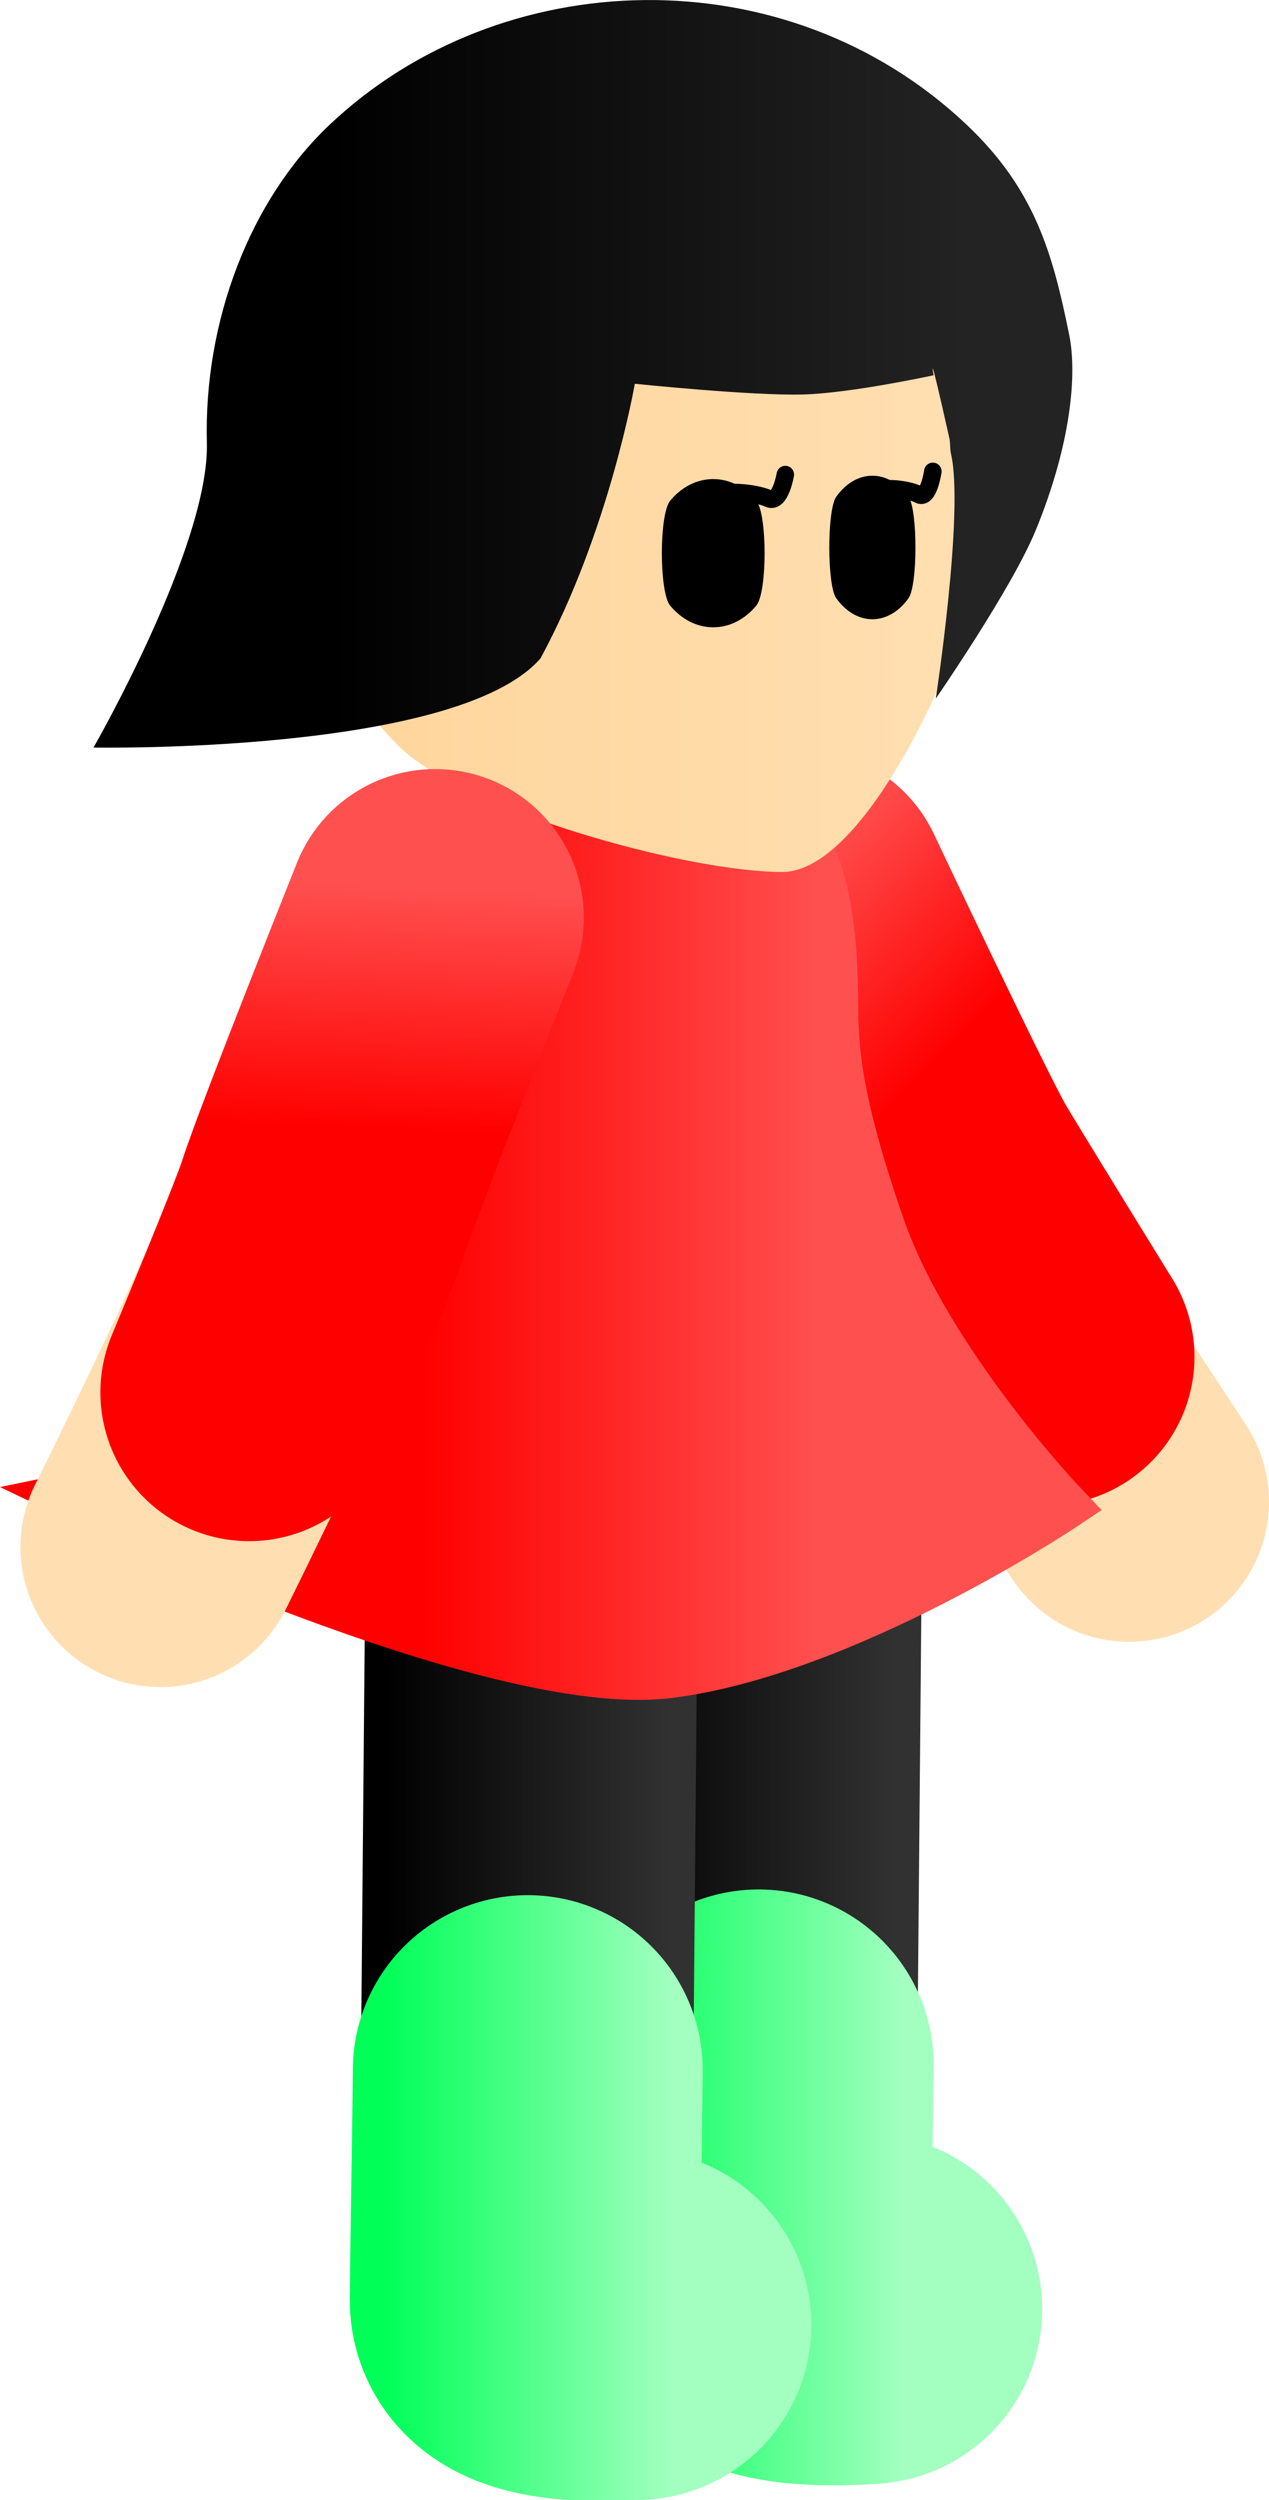 <svg version="1.1" xmlns="http://www.w3.org/2000/svg" xmlns:xlink="http://www.w3.org/1999/xlink" width="36.266" height="71.429" viewBox="0,0,36.266,71.429"><defs><linearGradient x1="240.133" y1="205.91" x2="248.312" y2="205.91" gradientUnits="userSpaceOnUse" id="color-1"><stop offset="0" stop-color="#000000"/><stop offset="1" stop-color="#313131"/></linearGradient><linearGradient x1="240.321" y1="205.903" x2="248.5" y2="205.903" gradientUnits="userSpaceOnUse" id="color-2"><stop offset="0" stop-color="#00ff57"/><stop offset="1" stop-color="#a2ffc0"/></linearGradient><linearGradient x1="233.73" y1="206.363" x2="241.909" y2="206.363" gradientUnits="userSpaceOnUse" id="color-3"><stop offset="0" stop-color="#000000"/><stop offset="1" stop-color="#313131"/></linearGradient><linearGradient x1="233.722" y1="206.356" x2="241.901" y2="206.356" gradientUnits="userSpaceOnUse" id="color-4"><stop offset="0" stop-color="#00ff57"/><stop offset="1" stop-color="#a2ffc0"/></linearGradient><linearGradient x1="244.165" y1="176.129" x2="249.092" y2="181.116" gradientUnits="userSpaceOnUse" id="color-5"><stop offset="0" stop-color="#ff5050"/><stop offset="1" stop-color="#ff0000"/></linearGradient><linearGradient x1="234.792" y1="179.475" x2="246.246" y2="179.475" gradientUnits="userSpaceOnUse" id="color-6"><stop offset="0" stop-color="#ff0000"/><stop offset="1" stop-color="#ff5050"/></linearGradient><linearGradient x1="234.792" y1="179.475" x2="246.246" y2="179.475" gradientUnits="userSpaceOnUse" id="color-7"><stop offset="0" stop-color="#ff0000"/><stop offset="1" stop-color="#ff5050"/></linearGradient><linearGradient x1="231.169" y1="165.443" x2="251.174" y2="165.443" gradientUnits="userSpaceOnUse" id="color-8"><stop offset="0" stop-color="#ffd59a"/><stop offset="1" stop-color="#ffdfb2"/></linearGradient><linearGradient x1="231.169" y1="164.573" x2="251.174" y2="164.573" gradientUnits="userSpaceOnUse" id="color-9"><stop offset="0" stop-color="#ffd499"/><stop offset="1" stop-color="#ffd599"/></linearGradient><linearGradient x1="232.15" y1="162.558" x2="250.351" y2="162.558" gradientUnits="userSpaceOnUse" id="color-10"><stop offset="0" stop-color="#000000"/><stop offset="1" stop-color="#232323"/></linearGradient><linearGradient x1="229.95" y1="162.558" x2="252.551" y2="162.558" gradientUnits="userSpaceOnUse" id="color-11"><stop offset="0" stop-color="#000000"/><stop offset="1" stop-color="#313131"/></linearGradient><linearGradient x1="234.135" y1="175.647" x2="233.836" y2="182.651" gradientUnits="userSpaceOnUse" id="color-12"><stop offset="0" stop-color="#ff5050"/><stop offset="1" stop-color="#ff0000"/></linearGradient></defs><g transform="translate(-222.728,-150.392)"><g data-paper-data="{&quot;isPaintingLayer&quot;:true}" fill-rule="nonzero" stroke-linejoin="miter" stroke-miterlimit="10" stroke-dasharray="" stroke-dashoffset="0" style="mix-blend-mode: normal"><path d="M247.326,216.376c0,0 -3.199,0.269 -3.19,-0.705c0.021,-2.4 0.062,-6.944 0.086,-9.619c0.034,-3.808 0.103,-11.497 0.103,-11.497" fill="none" stroke="url(#color-1)" stroke-width="9.5" stroke-linecap="round"/><path d="M247.513,216.368c0,0 -3.199,0.269 -3.19,-0.705c0.021,-2.4 0.062,-3.611 0.086,-6.286" fill="none" stroke="url(#color-2)" stroke-width="10" stroke-linecap="round"/><path d="M240.922,216.828c0,0 -3.199,0.269 -3.19,-0.705c0.021,-2.4 0.062,-6.944 0.086,-9.619c0.034,-3.808 0.103,-11.497 0.103,-11.497" fill="none" stroke="url(#color-3)" stroke-width="9.5" stroke-linecap="round"/><path d="M240.915,216.821c0,0 -3.199,0.269 -3.19,-0.705c0.021,-2.4 0.062,-3.901 0.086,-6.576" fill="none" stroke="url(#color-4)" stroke-width="10" stroke-linecap="round"/><path d="M254.995,193.302c0,0 -4.346,-6.556 -5.375,-8.473c-1.221,-2.274 -3.957,-8.79 -3.957,-8.79" fill="none" stroke="#ffdfb2" stroke-width="8" stroke-linecap="round"/><path d="M252.614,189.16c0,0 -2.843,-4.602 -3.151,-5.147c-0.732,-1.299 -3.889,-7.978 -3.889,-7.978" fill="none" stroke="url(#color-5)" stroke-width="8.5" stroke-linecap="round"/><path d="M234.357,183.52c0.735,-2.206 0.168,-8.924 1.49,-10.237c0.991,-0.984 7.956,-2.077 9.798,1.076c1.003,1.716 0.84,4.434 0.891,5.386c0.051,0.952 0.163,2.369 1.326,5.714c1.349,3.879 5.218,7.954 5.218,7.954c0,0 -6.212,4.149 -11.259,4.769c-5.047,0.619 -16.815,-5.022 -16.815,-5.022c0,0 2.598,-0.532 4.96,-2.291c2.217,-1.651 3.046,-3.309 4.391,-7.349z" fill="url(#color-6)" stroke="url(#color-7)" stroke-width="1.463" stroke-linecap="butt"/><path d="M241.171,154.509c2.76,0 5.26,1.128 7.071,2.95c1.811,1.822 2.932,4.338 2.932,7.115c0,2.459 -3.33,10.732 -6.09,10.732c-2.76,0 -9.173,-1.796 -10.984,-3.617c-1.811,-1.822 -2.932,-4.338 -2.932,-7.115c0,-2.776 1.121,-5.292 2.932,-7.115c1.811,-1.822 4.311,-2.95 7.071,-2.95z" fill="url(#color-8)" stroke="url(#color-9)" stroke-width="0" stroke-linecap="butt"/><path d="M225.4,171.751c0,0 3.316,-5.773 3.24,-8.705c-0.091,-3.489 1.236,-6.943 3.51,-9.092c4.88,-4.614 13.04,-4.88 18.202,0c1.958,1.851 2.464,3.696 2.933,6.009c0.227,1.12 0.054,3.109 -0.953,5.569c-0.685,1.674 -2.86,4.819 -2.86,4.819c0,0 0.812,-5.323 0.436,-6.981c-0.037,-0.162 -0.017,-0.314 -0.049,-0.458c-0.643,-2.875 -0.451,-1.798 -0.451,-1.798c0,0 -2.344,0.51 -3.721,0.549c-1.463,0.042 -4.817,-0.306 -4.817,-0.306c0,0 -0.728,4.216 -2.695,7.845c-2.379,2.742 -12.774,2.549 -12.774,2.549z" fill="url(#color-10)" stroke="url(#color-11)" stroke-width="0" stroke-linecap="butt"/><path d="M235.221,176.683c0,0 -2.91,6.44 -3.745,8.882c-0.704,2.058 -4.164,9.03 -4.164,9.03" fill="none" stroke="#ffdfb2" stroke-width="8" stroke-linecap="round"/><path d="M235.163,176.616c0,0 -2.743,6.859 -3.197,8.279c-0.268,0.841 -2.119,5.281 -2.119,5.281" fill="none" stroke="url(#color-12)" stroke-width="8.5" stroke-linecap="round"/><g><path d="M245.171,163.951c0,0 -0.14,0.838 -0.472,0.688c-0.31,-0.14 -0.994,-0.234 -1.441,-0.133" data-paper-data="{&quot;index&quot;:null}" fill="none" stroke="#000000" stroke-width="0.5" stroke-linecap="round"/><path d="M244.343,164.701c0.315,0.383 0.315,2.61 -0,2.993c-0.316,0.383 -0.751,0.621 -1.232,0.621c-0.481,-0 -0.915,-0.237 -1.232,-0.621c-0.315,-0.383 -0.315,-2.61 0,-2.993c0.316,-0.384 0.751,-0.621 1.232,-0.621c0.481,0 0.915,0.237 1.232,0.621z" data-paper-data="{&quot;index&quot;:null}" fill="#000000" stroke="none" stroke-width="1.301" stroke-linecap="butt"/></g><g><path d="M249.387,163.86c0,0 -0.117,0.812 -0.396,0.666c-0.26,-0.136 -0.833,-0.226 -1.209,-0.129" data-paper-data="{&quot;index&quot;:null}" fill="none" stroke="#000000" stroke-width="0.5" stroke-linecap="round"/><path d="M248.692,164.585c0.264,0.371 0.264,2.528 -0,2.899c-0.265,0.371 -0.63,0.601 -1.033,0.601c-0.403,0 -0.768,-0.23 -1.033,-0.601c-0.264,-0.371 -0.264,-2.528 0,-2.899c0.265,-0.371 0.63,-0.601 1.033,-0.601c0.403,0 0.768,0.23 1.033,0.601z" data-paper-data="{&quot;index&quot;:null}" fill="#000000" stroke="none" stroke-width="1.301" stroke-linecap="butt"/></g></g></g></svg><!--rotationCenter:17.27162361651645:29.60773348538561-->